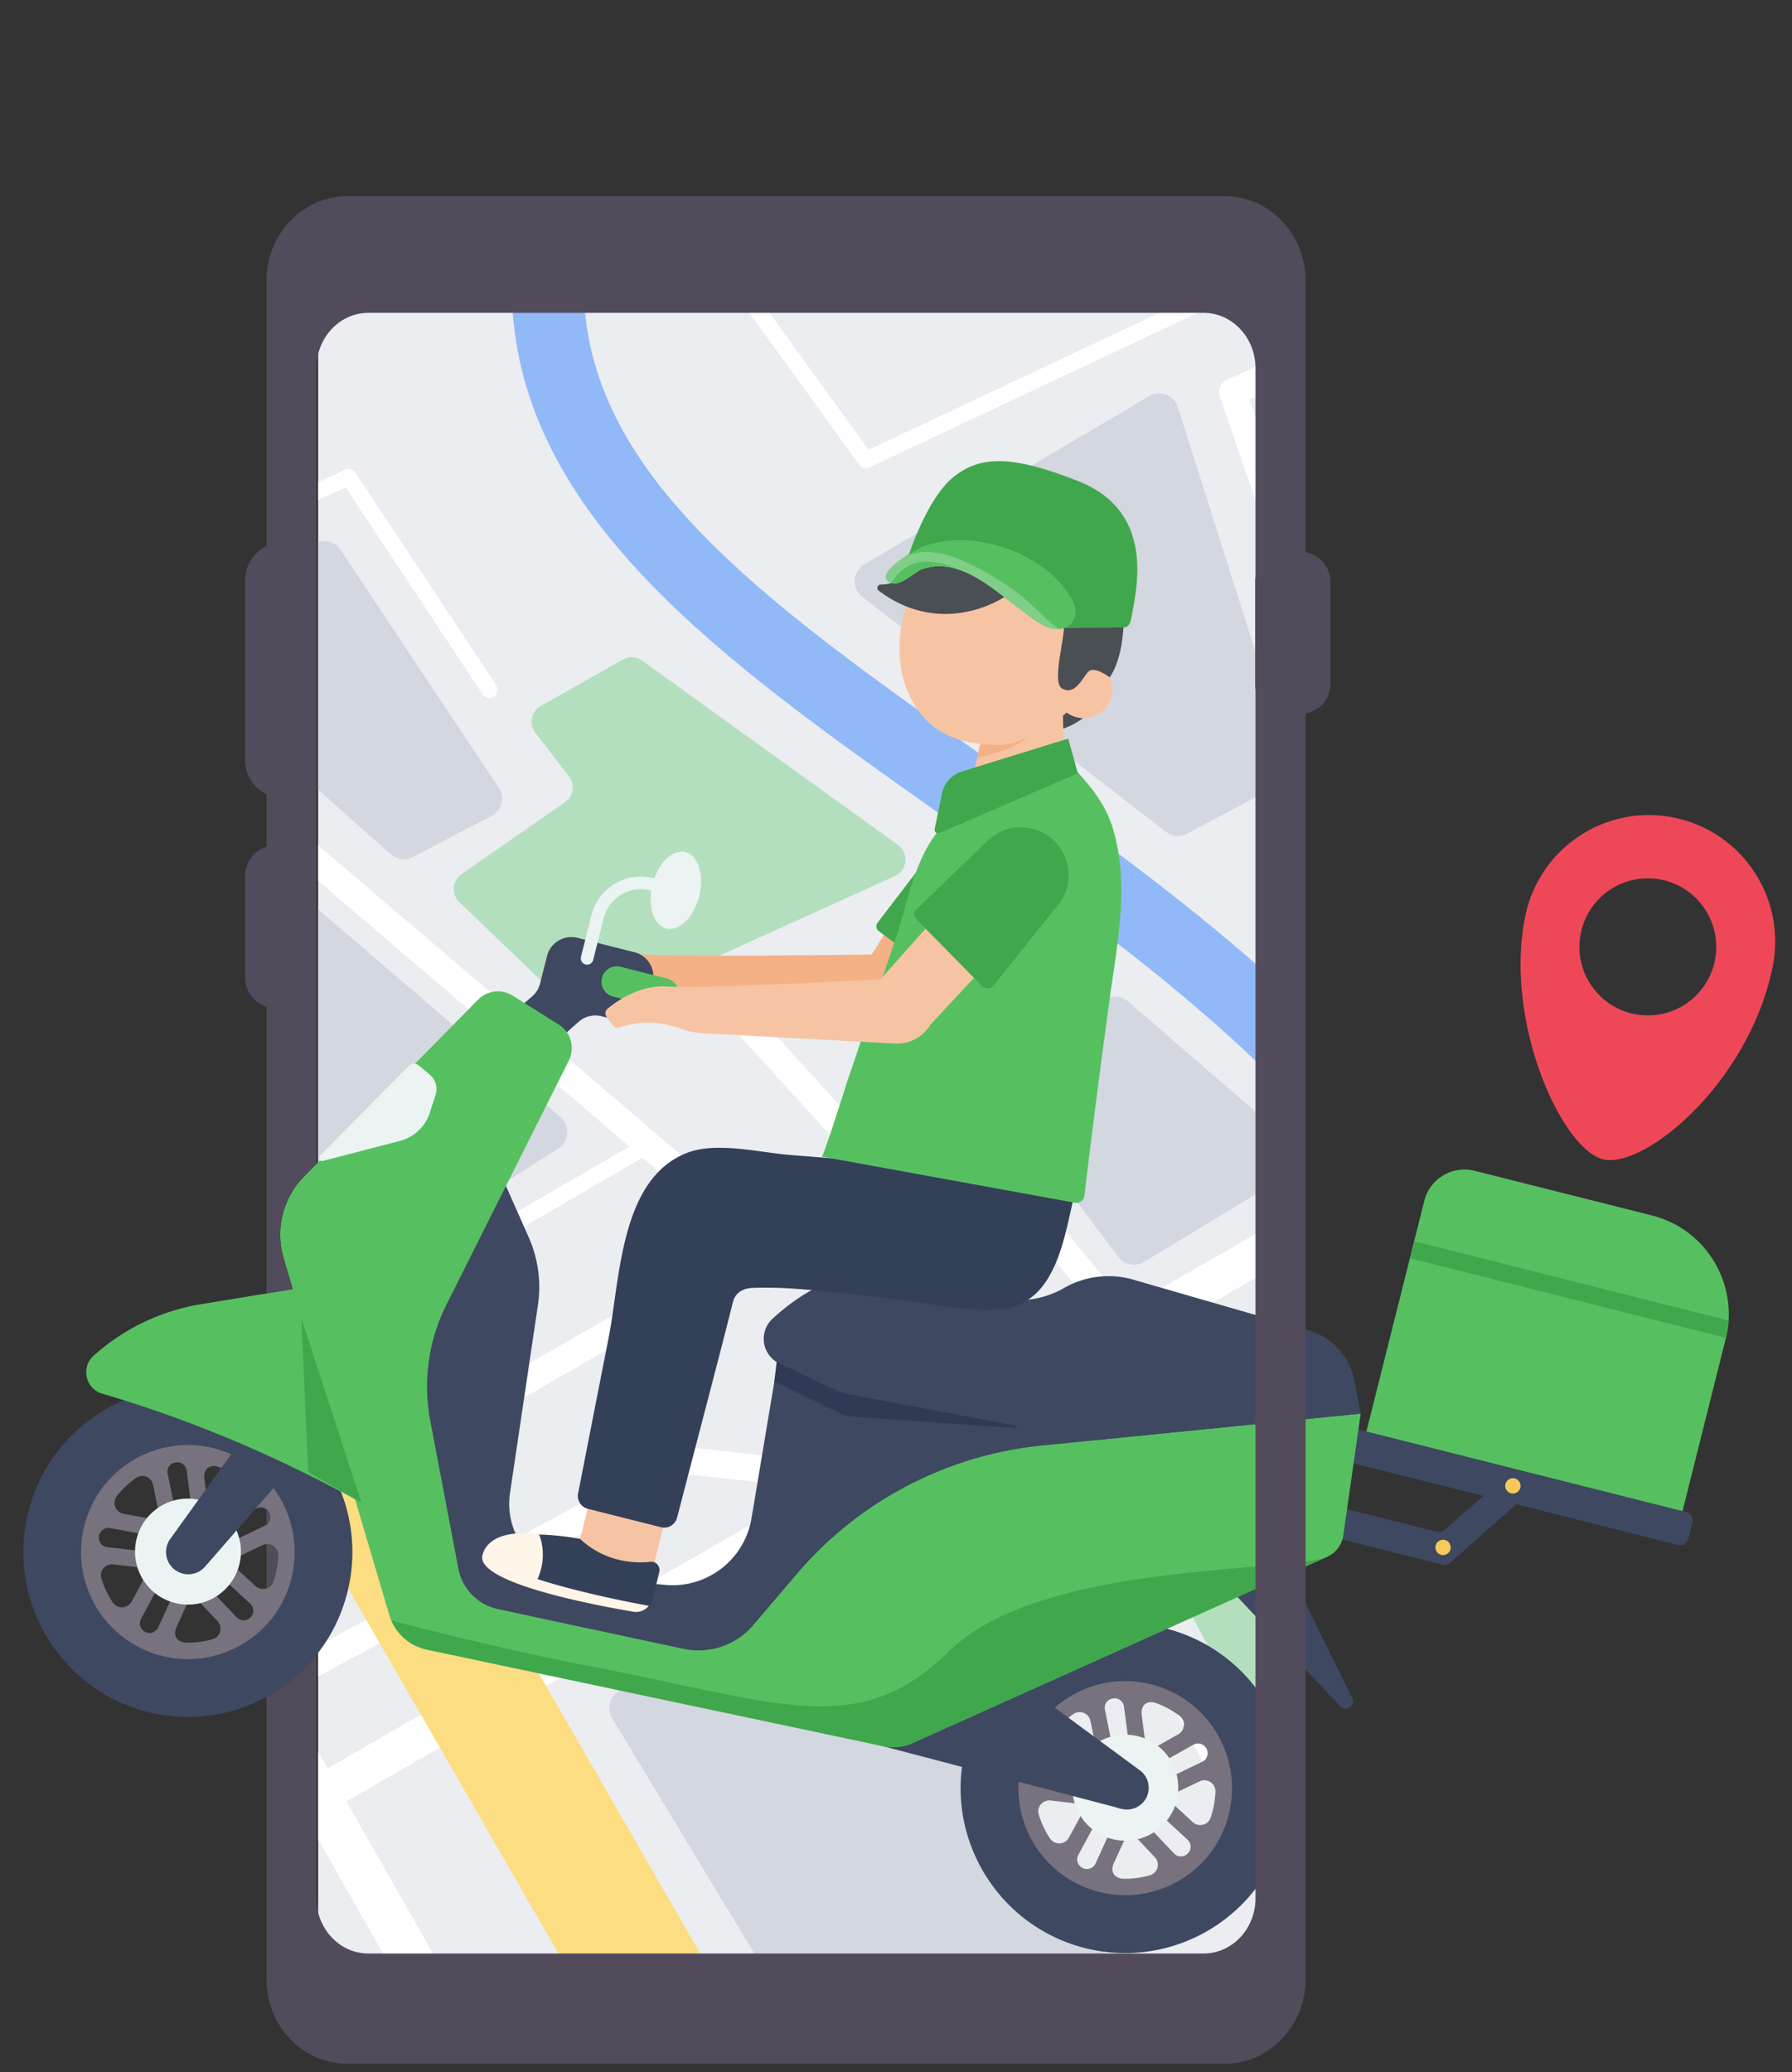 <svg xmlns="http://www.w3.org/2000/svg" width="205" viewBox="0 0 153.75 177.75" height="237" version="1.0"><rect x="0" y="0" width="153.75" height="177.75" fill="#333333" stroke="none"/><defs><clipPath id="a"><path d="M22 16.824h91v160.238H22zm0 0"/></clipPath></defs><path fill="#524b5b" d="M27.297 29.547v135a3.83 3.83 0 0 0 3.828 3.832h73.656a3.832 3.832 0 0 0 3.824-3.832v-135a3.825 3.825 0 0 0-3.824-3.832H31.125a3.825 3.825 0 0 0-3.828 3.832"/><path fill="#ebedf0" d="M27.297 29.547v135a3.83 3.83 0 0 0 3.828 3.832h73.656a3.832 3.832 0 0 0 3.824-3.832v-135a3.825 3.825 0 0 0-3.824-3.832H31.125a3.825 3.825 0 0 0-3.828 3.832"/><path fill="#91b9f8" d="M43.926 25.715c.738 18.7 18.234 31.05 36.629 44.043 9.543 6.738 19.484 13.762 28.05 22.086v-8.395c-7.875-7.011-16.44-13.066-24.492-18.75-10.304-7.273-20.035-14.148-26.39-21.656-4.805-5.668-7.297-11.3-7.606-17.328h-6.191"/><path fill="#fff" d="M66.344 105.816 27.297 72.508v3.058L53.992 98.34v.015l-25.328 14.707-.562.329a.707.707 0 0 0-.254.957.707.707 0 0 0 .605.347.694.694 0 0 0 .348-.093l.57-.329 25.754-14.957h.008l8.43 7.188v.02l-29.055 16.68-1.899 1.089a1.166 1.166 0 0 0-.433 1.59c.215.375.61.586 1.011.586.2 0 .395-.051.575-.156l1.906-1.098 30.5-17.5c.324-.192.543-.531.578-.903a1.181 1.181 0 0 0-.402-.996"/><path fill="#fff" d="m105.285 32.563 3.32-1.477v2.547l-1.39.625-.012.015 1.402 4.079v7.136l-3.949-11.476c-.199-.567.078-1.196.63-1.45zm-46.012 93.94h-.003l-17.418 9.43-9.27 5.02-5.285 2.863v-2.656l4.117-2.226 9.27-5.02 17.793-9.637c.21-.113.453-.156.683-.129l14.098 1.547h.008l21.492-12.379.004-.015-11.297-13.664h-.012l-6.469 2.879a1.169 1.169 0 0 1-1.336-.278L60.766 85.891c-.371-.407-.457-1.024-.149-1.477a1.16 1.16 0 0 1 1.828-.137l14.352 15.762h.02l6.5-2.894a1.16 1.16 0 0 1 1.37.324l12.133 14.66h.012l11.773-6.781v3.761l-19.55 11.254-.004.016 19.554 35.766v4.847l-21.574-39.449h-.015l-40.149 23.102-9.129 5.257-8.008 4.61-.003.015 7.882 13.852h-4.285l-6.027-10.594v-7.531l.805 1.418.02.008 7.987-4.598 9.133-5.258 24.567-14.148-.004-.016-10.532-1.156M29.621 40.293a.705.705 0 0 1 .871.246L42.543 58.73c.176.274.187.649-.031.891a.678.678 0 0 1-.528.242.713.713 0 0 1-.582-.312L29.664 41.82h-.016l-2.351 1.074v-1.536l2.324-1.066M63.484 25.715l10.243 14.164a.709.709 0 0 0 .867.219l30.515-14.368a3.075 3.075 0 0 0-.328-.015h-2.93L74.528 38.582h-.011l-9.309-12.867h-1.723"/><path fill="#d3d7df" d="M27.297 46.496v21.242l6.234 5.535c.52.465 1.278.559 1.899.235L42.168 70c.89-.46 1.18-1.594.625-2.434L29.211 47.168a1.681 1.681 0 0 0-1.914-.672M85.7 94.129l10.237 13.68a1.685 1.685 0 0 0 2.223.433l10.445-6.324v-5.797l-11.82-10.215a1.696 1.696 0 0 0-2.05-.117l-8.641 5.93a1.694 1.694 0 0 0-.395 2.41M52.523 147.398l12.692 20.98h30.027l-18.992-34.75a1.688 1.688 0 0 0-2.328-.648l-20.805 12.083a1.692 1.692 0 0 0-.594 2.335M73.988 51.203l26.051 20.152a1.677 1.677 0 0 0 1.824.153l6.742-3.598v-9.172l-7.546-23.816c-.329-1.031-1.536-1.496-2.461-.945L74.164 48.414a1.688 1.688 0 0 0-.176 2.79M27.297 78.012v27.43l1.734 3.011a1.68 1.68 0 0 0 2.367.582l16.493-10.512a1.687 1.687 0 0 0 .187-2.707L27.297 78.012"/><path fill="#b3dfbf" d="m94.219 123.379 14.386 27.2v-36.68l-13.753 7.394a1.548 1.548 0 0 0-.633 2.086M46.395 60.559l7.046-3.98a1.54 1.54 0 0 1 1.66.093L77.048 72.48c.965.696.816 2.176-.266 2.668L50.766 86.941a1.55 1.55 0 0 1-1.707-.296l-9.653-9.27a1.548 1.548 0 0 1 .188-2.39l8.879-6.169c.73-.504.886-1.515.343-2.214l-2.886-3.75a1.546 1.546 0 0 1 .465-2.293"/><path fill="#fddd81" d="M27.297 110.691v21.102l4.117 7.14 1.168 2.02 3.527 6.129 1.63 2.82 10.644 18.477h12.16l-13.676-23.734-1.625-2.82-3.39-5.891-1.168-2.02-5.016-8.7-1.16-2.01-5.137-8.93-.707-1.212-1.367-2.37"/><path fill="#ee4858" d="M140.191 86.98a5.868 5.868 0 0 0 6.938-4.566 5.883 5.883 0 0 0-4.559-6.95 5.87 5.87 0 0 0-6.937 4.571 5.878 5.878 0 0 0 4.558 6.945zm3.477-16.835c5.86 1.21 9.625 6.953 8.414 12.824-2.043 9.898-10.89 17.226-14.465 16.488-3.574-.742-8.625-11.797-6.75-20.883 1.211-5.87 6.942-9.644 12.801-8.43"/><path fill="#524b5b" d="M24.14 46.559h.235c.371 0 .727.07 1.055.195v21.46a2.957 2.957 0 0 1-1.055.196h-.234c-1.72 0-3.114-1.457-3.114-3.254V49.812c0-1.796 1.395-3.253 3.114-3.253M23.563 72.535h1.39c.164 0 .324.02.477.05v13.813c-.153.032-.313.051-.477.051h-1.39c-1.403 0-2.536-1.187-2.536-2.648v-8.614c0-1.464 1.133-2.652 2.535-2.652M110.281 61.246h1.281c1.43 0 2.59-1.16 2.59-2.594v-8.726a2.592 2.592 0 0 0-2.59-2.594h-1.28c-1.43 0-2.59 1.16-2.59 2.594v8.726a2.592 2.592 0 0 0 2.59 2.594"/><path fill="#f4b185" d="M88.21 72.727 80.22 85.969a3.372 3.372 0 0 1-3.184 1.613l-18.414-1.695a7.178 7.178 0 0 1-1.715-.387c-1.726-.621-3.468-.695-5.222-.09a.515.515 0 0 1-.582-.18l-.536-.742a.509.509 0 0 1 .086-.683c.782-.653 2.77-2.07 5.13-1.91 3.046.203 19.007-.02 19.007-.02l7.234-11.414 6.188 2.266"/><path fill="#40a74d" d="m86.703 77.402-4.043 7.016a.641.641 0 0 1-.941.195l-6.324-4.746a.511.511 0 0 1-.098-.719l5.082-6.648a3.973 3.973 0 0 1 3.617-1.508 3.991 3.991 0 0 1 3.324 2.738l.004.028a3.985 3.985 0 0 1-.62 3.644"/><path fill="#3e4860" d="m123.934 131.227 5.527-4.813a1.18 1.18 0 0 1 1.586.031 1.185 1.185 0 0 1-.027 1.746l-6.586 5.864a.75.75 0 0 1-.672.164l-13.793-3.477.64-2.539 12.657 3.188a.756.756 0 0 0 .668-.164M43.309 87.484l2.343-2.007c.336-.293.578-.68.688-1.118l.59-2.343a2.156 2.156 0 0 1 2.613-1.57l4.89 1.234a2.158 2.158 0 0 1 1.563 2.62l-.414 1.645a2.15 2.15 0 0 1-2.613 1.567l-1.364-.34a2.138 2.138 0 0 0-1.949.473l-3.523 3.101a2.153 2.153 0 0 1-3.176-.363 2.16 2.16 0 0 1 .352-2.899"/><path fill="#3e4860" d="m112.09 124.5 31.898 8.035a.705.705 0 0 0 .856-.512l.363-1.457a.7.7 0 0 0-.512-.855l-31.898-8.035-.707 2.824M109.535 132.484l6.477 13.168a.63.63 0 0 1-.157.762.628.628 0 0 1-.87-.047l-11.81-12.574 6.36-1.309M94.508 161.496c4.469 1.125 9-1.59 10.125-6.07 1.12-4.477-1.59-9.02-6.059-10.145s-9.004 1.59-10.125 6.07c-1.125 4.477 1.586 9.02 6.059 10.145zm5.472-21.82c7.56 1.902 12.149 9.586 10.247 17.16-1.899 7.574-9.567 12.172-17.13 10.27-7.558-1.907-12.148-9.59-10.25-17.165 1.903-7.574 9.571-12.171 17.133-10.265"/><path fill="#77727e" d="M104.281 153.695a.949.949 0 0 0-1.355-.894l-2.887 1.383 2.3 2.12c.5.458 1.313.258 1.532-.382.016-.05.035-.102.05-.152.216-.68.333-1.375.36-2.075zm-2.414 5.332.043-.043c.34-.32.317-.863-.027-1.18l-2.809-2.585a.69.69 0 0 0-.867-.059c-.352.242-.402.746.125 1.3l2.395 2.524a.808.808 0 0 0 1.14.043zm-3.187 1.825c.672-.192.879-1.047.398-1.551l-2.21-2.332-1.302 2.844c-.34.742.051 1.335.864 1.347a7.582 7.582 0 0 0 2.25-.308zm-.305-10.551 2.719-1.535c.586-.332.656-1.164.117-1.575a7.894 7.894 0 0 0-2.008-1.097c-.793-.29-1.36.191-1.246 1.027zm-2.145.672a.7.7 0 0 0 .707-.79l-.503-3.8a.81.81 0 0 0-.903-.696l-.054.012a.791.791 0 0 0-.676.95l.758 3.761a.7.7 0 0 0 .671.563zm-2.23 8.87 1.582-3.468a.697.697 0 0 0-.215-.848c-.34-.257-.828-.152-1.191.52l-1.653 3.058a.808.808 0 0 0 .317 1.102l.05.031c.41.215.915.028 1.11-.394zm-.758-5.038-3.105-.36c-.664-.074-1.211.547-1.02 1.192.184.601.438 1.187.766 1.738.066.11.137.219.203.324.402.594 1.285.567 1.625-.066zm-4.316-2.832-.012.054a.818.818 0 0 0 .715.938l3.785.437a.705.705 0 0 0 .738-.464.702.702 0 0 0-.53-.918l-3.747-.692a.815.815 0 0 0-.95.645zm3.156-4.934a7.66 7.66 0 0 0-1.633 1.547.947.947 0 0 0 .57 1.516l3.157.582-.617-3.063a.947.947 0 0 0-1.477-.582zm10.293 2.625-3.313 1.871a.701.701 0 0 0-.324.813c.121.41.582.613.965.43.934-.446 2.531-1.212 3.442-1.65a.818.818 0 0 0 .398-1.073l-.023-.047a.825.825 0 0 0-1.145-.344zm2.121 8.293c-1.918 3.395-5.883 5.2-9.707 4.445a9.184 9.184 0 0 1-6.113-4.297 9.22 9.22 0 0 1-.864-7.527c1.399-4.387 5.86-7.058 10.38-6.223a9.176 9.176 0 0 1 6.21 4.32 9.22 9.22 0 0 1 .094 9.282"/><path fill="#ecf3f3" d="M99.848 150.219a4.556 4.556 0 0 1-.63 6.808 4.549 4.549 0 0 1-5.968-.55 4.557 4.557 0 0 1 .633-6.813 4.55 4.55 0 0 1 5.965.555"/><path fill="#3e4860" d="M94.766 152.898a1.845 1.845 0 0 1 2.234-1.34 1.845 1.845 0 0 1-.898 3.578 1.841 1.841 0 0 1-1.336-2.238M14.082 141.246a8.35 8.35 0 0 0 10.129-6.07c1.125-4.477-1.59-9.02-6.059-10.145-4.468-1.125-9.004 1.59-10.125 6.067-1.125 4.48 1.586 9.02 6.055 10.148zm5.477-21.824c7.562 1.906 12.148 9.59 10.246 17.16-1.899 7.578-9.567 12.176-17.13 10.27-7.558-1.907-12.148-9.59-10.245-17.16 1.898-7.575 9.57-12.172 17.129-10.27"/><path fill="#77727e" d="M23.86 133.445c.023-.715-.712-1.203-1.352-.894l-2.89 1.383 2.3 2.117c.5.46 1.312.262 1.531-.38a7.945 7.945 0 0 0 .41-2.227zm-2.41 5.332.042-.043a.813.813 0 0 0-.027-1.18l-2.809-2.585a.696.696 0 0 0-.867-.063l-.004.004c-.351.242-.402.742.125 1.297l2.395 2.527a.813.813 0 0 0 1.144.043zm-3.188 1.825c.668-.196.875-1.047.394-1.555l-2.21-2.332-1.301 2.847c-.336.739.05 1.333.867 1.344a7.615 7.615 0 0 0 2.25-.304zm-.309-10.551 2.719-1.535c.59-.332.656-1.164.117-1.575a7.775 7.775 0 0 0-2.008-1.097c-.789-.293-1.36.187-1.25 1.027zm-2.144.672a.7.7 0 0 0 .707-.793l-.504-3.801a.807.807 0 0 0-.903-.692l-.05.008a.79.79 0 0 0-.676.95l.758 3.765a.7.7 0 0 0 .668.563zm-2.23 8.87 1.585-3.468a.702.702 0 0 0-.215-.852h-.004c-.34-.253-.828-.148-1.191.524l-1.652 3.058c-.211.391-.079.891.312 1.102l.055.027c.41.22.918.028 1.11-.39zm-.755-5.038-3.11-.36c-.663-.078-1.21.547-1.019 1.188a7.688 7.688 0 0 0 .973 2.062.947.947 0 0 0 1.625-.062zm-4.32-2.836-.012.058a.812.812 0 0 0 .715.934l3.785.437a.692.692 0 0 0 .738-.46.699.699 0 0 0-.535-.918l-3.742-.692a.814.814 0 0 0-.95.64zm3.156-4.934a7.758 7.758 0 0 0-1.633 1.547.95.95 0 0 0 .575 1.52l3.152.582-.617-3.063a.946.946 0 0 0-1.477-.586zm10.297 2.63-3.316 1.87a.698.698 0 0 0-.325.809v.004c.125.41.582.613.97.43.929-.45 2.526-1.215 3.44-1.653a.813.813 0 0 0 .395-1.07l-.023-.051c-.203-.422-.735-.57-1.141-.34zm2.121 8.292c-1.922 3.395-5.887 5.195-9.707 4.445-.16-.03-.316-.07-.473-.109a9.181 9.181 0 0 1-5.644-4.191 9.194 9.194 0 0 1-.86-7.524c1.395-4.387 5.86-7.062 10.38-6.223a9.188 9.188 0 0 1 6.21 4.317 9.247 9.247 0 0 1 .094 9.285"/><path fill="#ecf3f3" d="M19.426 129.965a4.554 4.554 0 0 1-.63 6.812c-1.827 1.336-4.41 1.098-5.964-.55a4.554 4.554 0 0 1 .629-6.813c1.828-1.336 4.41-1.098 5.965.55"/><path fill="#3e4860" d="M14.344 132.645a1.842 1.842 0 0 1 3.57.898 1.842 1.842 0 0 1-2.234 1.34 1.846 1.846 0 0 1-1.336-2.238"/><path fill="#3e4860" d="m26.313 124.371-8.72 10.016a1.909 1.909 0 0 1-2.605.258 1.916 1.916 0 0 1-.383-2.633l8.43-11.711 3.277 4.07M42.5 99.676l2.863 6.46a10.509 10.509 0 0 1 .79 5.81l-2.395 16.117c-.528 3.574 2.047 6.855 5.637 7.183l7.69.703c3.575.328 6.798-2.164 7.392-5.71l2.468-14.766 47.325 6.43-46.122 23.484-30.761-6.895-5.567-28.328L42.5 99.676M83.816 141.563l13.989 10.3a1.86 1.86 0 0 1-1.567 3.297l-26.023-6.828 13.601-6.77"/><path fill="#56c061" d="m24.336 107.93 9.062 30.593c.051.16.106.32.176.477a4.262 4.262 0 0 0 3.043 2.5l39.153 8.285c.859.184 1.753.09 2.55-.273l35.567-15.98a2.376 2.376 0 0 0 1.363-1.821l1.496-10.453L89.375 124a31.775 31.775 0 0 0-21.008 11.016l-3.734 4.382a6.173 6.173 0 0 1-6.004 2.036l-15.895-3.403a4.402 4.402 0 0 1-3.41-3.492l-2.41-12.676a15.683 15.683 0 0 1 1.39-9.953l10.5-20.933a2.388 2.388 0 0 0-.863-3.09l-3.964-2.485a2.387 2.387 0 0 0-2.957.344l-14.934 15.172a7.121 7.121 0 0 0-1.75 7.012"/><path fill="#56c061" d="m28.863 109.969-11.605 1.902a18.24 18.24 0 0 0-9.219 4.414c-1.117 1-.707 2.84.727 3.262 8.847 2.594 17.648 6.476 26.402 11.77l-6.305-21.348"/><path fill="#3e4860" d="m68.367 117.918-1.734-1.082a2.347 2.347 0 0 1-.348-3.719c4.403-4.047 9.063-4.984 14.684-2.953l3.855.902a7.695 7.695 0 0 0 6.446-.57 7.674 7.674 0 0 1 6.054-.7l15.004 4.329a5.577 5.577 0 0 1 3.86 4.273l.558 2.86-22.933 2.297-21.297-4.02a12.185 12.185 0 0 1-4.149-1.617"/><path fill="#f7c958" d="M129.168 127.3a.656.656 0 1 1 1.273.32.656.656 0 0 1-1.273-.32M123.176 132.578a.656.656 0 1 1 1.273.32.66.66 0 0 1-.797.48.662.662 0 0 1-.476-.8"/><path fill="#56c061" d="m52.605 85.484 4 1.008a1.317 1.317 0 0 0 .645-2.555l-4.008-1.007a1.316 1.316 0 0 0-.637 2.555"/><path fill="#ecf3f3" d="M50.238 82.73a.538.538 0 0 0 .657-.39l.898-3.578a3.292 3.292 0 0 1 3.988-2.39l.438.108a.534.534 0 0 0 .652-.39.538.538 0 0 0-.39-.656l-.438-.11a4.367 4.367 0 0 0-5.297 3.176l-.898 3.574a.538.538 0 0 0 .39.656"/><path fill="#ecf3f3" d="M55.984 75.867c-.453 1.813.075 3.508 1.18 3.785 1.106.278 2.371-.965 2.824-2.777.457-1.813-.074-3.508-1.18-3.785-1.105-.281-2.367.965-2.824 2.777M35.926 91.39l.937.782c.516.43.711 1.129.504 1.762l-.5 1.539a3.646 3.646 0 0 1-2.535 2.386l-6.637 1.727c-.254.066-.437-.25-.25-.438l7.614-7.714a.64.64 0 0 1 .867-.043"/><path fill="#40a74d" d="m25.848 113.031 5.164 15.883-4.567-2.644zM33.574 139a4.262 4.262 0 0 0 3.043 2.5l39.153 8.285c.859.184 1.753.09 2.55-.273l35.567-15.98c-3.145 1.41-24.586.374-32.43 8.085-7.848 7.715-14.492 4.438-30.992 1.274-5.45-1.043-11.383-2.461-16.89-3.891"/><path fill="#303a54" d="m66.441 118.488 5.567 2.715c.367.18.762.285 1.172.32l13.96.973c.122.008.141-.172.024-.195l-14.422-2.719a4.284 4.284 0 0 1-1.074-.355l-5.035-2.391-.192 1.652"/><path fill="#56c061" d="m122.2 103.016-4.966 19.777 27.121 6.832 3.704-14.766.023-.097c.121-.496.195-.996.227-1.492.257-4.122-2.438-7.97-6.579-9.008l-15.21-3.832a3.554 3.554 0 0 0-4.32 2.586"/><path fill="#40a74d" d="m121.332 106.477-.367 1.457 27.117 6.828c.121-.496.195-.996.227-1.492l-26.977-6.793"/><path fill="#4a4f54" d="M94.441 59.945s-1.265 2.461-4.722 2.922c-3.457.465-.989-7.344-.989-7.344l5.711 4.422"/><path fill="#f7c4a3" d="m49.348 133.684 6.48 1.632 1.625-6.492-6.473-1.629-1.632 6.489"/><path fill="#343f58" d="M92.215 102.367a1.141 1.141 0 0 0-1.012-1.414c-4.45-.355-8.894-.715-13.344-1.074l-10.086-.809c-2.656-.215-6.32-1.152-8.824-.18-5.738 2.227-5.73 10.77-6.726 15.848-.875 4.453-1.75 8.907-2.621 13.36-.122.597.25 1.18.836 1.328l6.273 1.578a1.14 1.14 0 0 0 1.379-.813c.89-3.425 1.785-6.855 2.68-10.285.71-2.73 1.425-5.457 2.109-8.199.215-.863.887-1.2 1.726-1.234 2.934-.106 5.907.27 8.82.586 2.184.23 4.364.507 6.536.832 2.047.304 4 .617 6.078.386 4.656-.59 5.262-6.27 6.176-9.91"/><path fill="#56c061" d="M91.664 65.395c-2.121 1.011-4.246 2.02-6.371 3.027-1.098.523-2.418.95-3.43 1.633-3.207 2.152-3.894 7.172-5.05 10.57-1.356 4-2.715 8-4.075 12-.133.39-2.078 6.613-2.234 6.586l21.719 3.96a.699.699 0 0 0 .82-.605c.644-5.507 1.371-11 2.11-16.496.656-4.886 1.784-10.023.367-14.886-.696-2.395-2.188-4.043-3.856-5.79"/><path fill="#f7c4a3" d="m91.14 59.074.145 5.836-8.234 3.598 1.945-8.672 6.145-.762"/><path fill="#f7c4a3" d="M77.566 52.586c-1.328 5.285.914 9.16 3.692 10.453 5.758 2.684 12.265-1.906 13.594-7.191 1.324-5.285-1.88-10.649-7.157-11.98-5.277-1.329-8.804 3.433-10.129 8.718"/><path fill="#40a74d" d="m91.652 63.355.825 2.985-11.875 5.12a.298.298 0 0 1-.41-.331l.62-3.043a2.53 2.53 0 0 1 1.731-1.914l9.11-2.817"/><path fill="#f7c4a3" d="m89.035 78.012-9.207 9.886a3.351 3.351 0 0 1-3.18 1.61l-16.562-.89a7.135 7.135 0 0 1-1.715-.388c-1.726-.62-3.465-.69-5.219-.09a.514.514 0 0 1-.582-.18l-.535-.741a.501.501 0 0 1 .086-.684c.777-.652 2.766-2.066 5.125-1.91 3.05.203 18.29-.61 18.29-.61l9.218-10.359 4.281 4.356"/><path fill="#40a74d" d="m90.434 78.047-5.192 6.496a.652.652 0 0 1-.98.047l-5.696-5.797a.521.521 0 0 1 .012-.742l6.188-5.965a4.084 4.084 0 0 1 3.902-.973 4.102 4.102 0 0 1 2.953 3.297l.004.028a4.123 4.123 0 0 1-1.191 3.609"/><path fill="#fff5e8" d="M41.398 133.387c-.644 2.34 9.352 4.258 12.954 4.867a1.382 1.382 0 0 0 1.57-1.043l.57-2.375a.713.713 0 0 0-.512-.871.711.711 0 0 0-.242-.016c-.984.117-3.722.2-6-1.953 0 0-6.66-1.297-8.12.914a1.56 1.56 0 0 0-.22.477"/><path fill="#343f58" d="M41.617 132.91c.559 2.074 10.067 4.113 14.117 4.848.121-.153.211-.328.258-.528l.57-2.375a.733.733 0 0 0-.132-.625.703.703 0 0 0-.625-.265c-.989.117-3.742.195-6.035-1.961 0 0-6.688-1.3-8.153.906"/><path fill="#fff5e8" d="M46.254 131.629s.828 1.773-.172 3.922c0 0-3.492-.461-4.602-2.387 0 0 .485-2.129 4.774-1.535"/><path fill="#f7c4a3" d="M90.586 58.535a2.465 2.465 0 0 0 1.789 2.992 2.46 2.46 0 0 0 2.988-1.789 2.47 2.47 0 0 0-1.789-2.996 2.465 2.465 0 0 0-2.988 1.793"/><path fill="#4a4f54" d="M96.336 50.941s.559 4.63-1.121 7.168c0 0-1.356-1.05-1.863-.468-.512.586-1.133 2.015-2.211 1.433-1.079-.578.617-5.398.058-6.261-.558-.86 5.137-1.872 5.137-1.872M86.164 51.219s-5.246 3.593-10.77-.543c-.226-.168-.117-.528.165-.531.668-.004 1.57-.2 2.316-1.012 1.367-1.504 6.602-1.156 7.828-.266 1.23.895.461 2.352.461 2.352"/><path fill="#40a74d" d="m91.441 53.875 4.7-.047c.71.063.82-.277.953-.976.441-2.422 2.027-8.965-4.574-11.575-5.594-2.21-8.352-2.246-10.704-.367-2.355 1.88-3.945 6.988-3.945 6.988 6.137-.941 10.438 1.454 13.57 5.977"/><path fill="#56c061" d="M76.473 50.008c.793.297 2.007-.938 2.523-1.137 1.328-.516 2.613-.316 3.828.211l.063.023c1.441.637 2.773 1.727 3.941 2.625.563.434 1.129.868 1.695 1.278.672.48 1.422.98 2.25.953.09-.004.18-.012.262-.023 1.164-.188 1.504-1.368 1.04-2.301-2.098-4.219-8.845-6.535-13.204-4.614-.21.094-.86.457-1.492.907l-.008.008c-.156.109-.316.23-.46.351l-.009.008-.015.012c-.375.308-.692.636-.817.93h-.004c-.144.324-.058.597.407.769"/><path fill="#7fcf88" d="M76.473 50.008c.793.297 2.007-.938 2.523-1.137 1.328-.516 2.613-.316 3.828.211l.063.023c1.441.637 2.773 1.727 3.941 2.625.563.434 1.129.868 1.695 1.278.672.48 1.422.98 2.25.953.09-.004.18-.012.262-.023-.828-.04-2.222-2.223-5.144-4.063-2.735-1.719-6.176-3.465-8.512-1.945l-.008.008a3.27 3.27 0 0 0-.46.351l-.009.008-.015.012a6 6 0 0 0-.817.93h-.004c-.144.324-.058.597.407.769"/><path fill="#56c061" d="M76.473 50.008c.793.297 2.007-.938 2.523-1.137 1.328-.516 2.613-.316 3.828.211-2.492-1.129-4.808-1.586-6.351.926"/><path fill="#f4b185" d="M84.11 63.8s2.519.458 4.07-.62c0 0-.707 1.043-4.344 1.832l.273-1.211"/><g clip-path="url(#a)"><path fill="#524b5b" d="m23.094 129.758.027.047a.805.805 0 0 1-.258.984v-1.316a.791.791 0 0 1 .23.285zm.761 3.687a7.523 7.523 0 0 1-.406 2.227.894.894 0 0 1-.586.574v-3.781a.94.94 0 0 1 .992.98zm5.946-116.613h75.281c3.832 0 6.934 3.246 6.934 7.254v145.687c0 4.004-3.102 7.254-6.934 7.254H29.801c-3.836 0-6.938-3.25-6.938-7.254v-24.218a14.063 14.063 0 0 0 4.285-3.59v20.863c0 2.625 1.997 4.742 4.454 4.742h71.664c2.457 0 4.453-2.117 4.453-4.742V31.59c0-2.625-1.996-4.754-4.453-4.754H31.602c-2.457 0-4.454 2.129-4.454 4.754v68.246l-1.062 1.082a7.122 7.122 0 0 0-1.746 7.012l.781 2.652-2.258.367V24.086c0-4.008 3.102-7.254 6.938-7.254"/></g></svg>